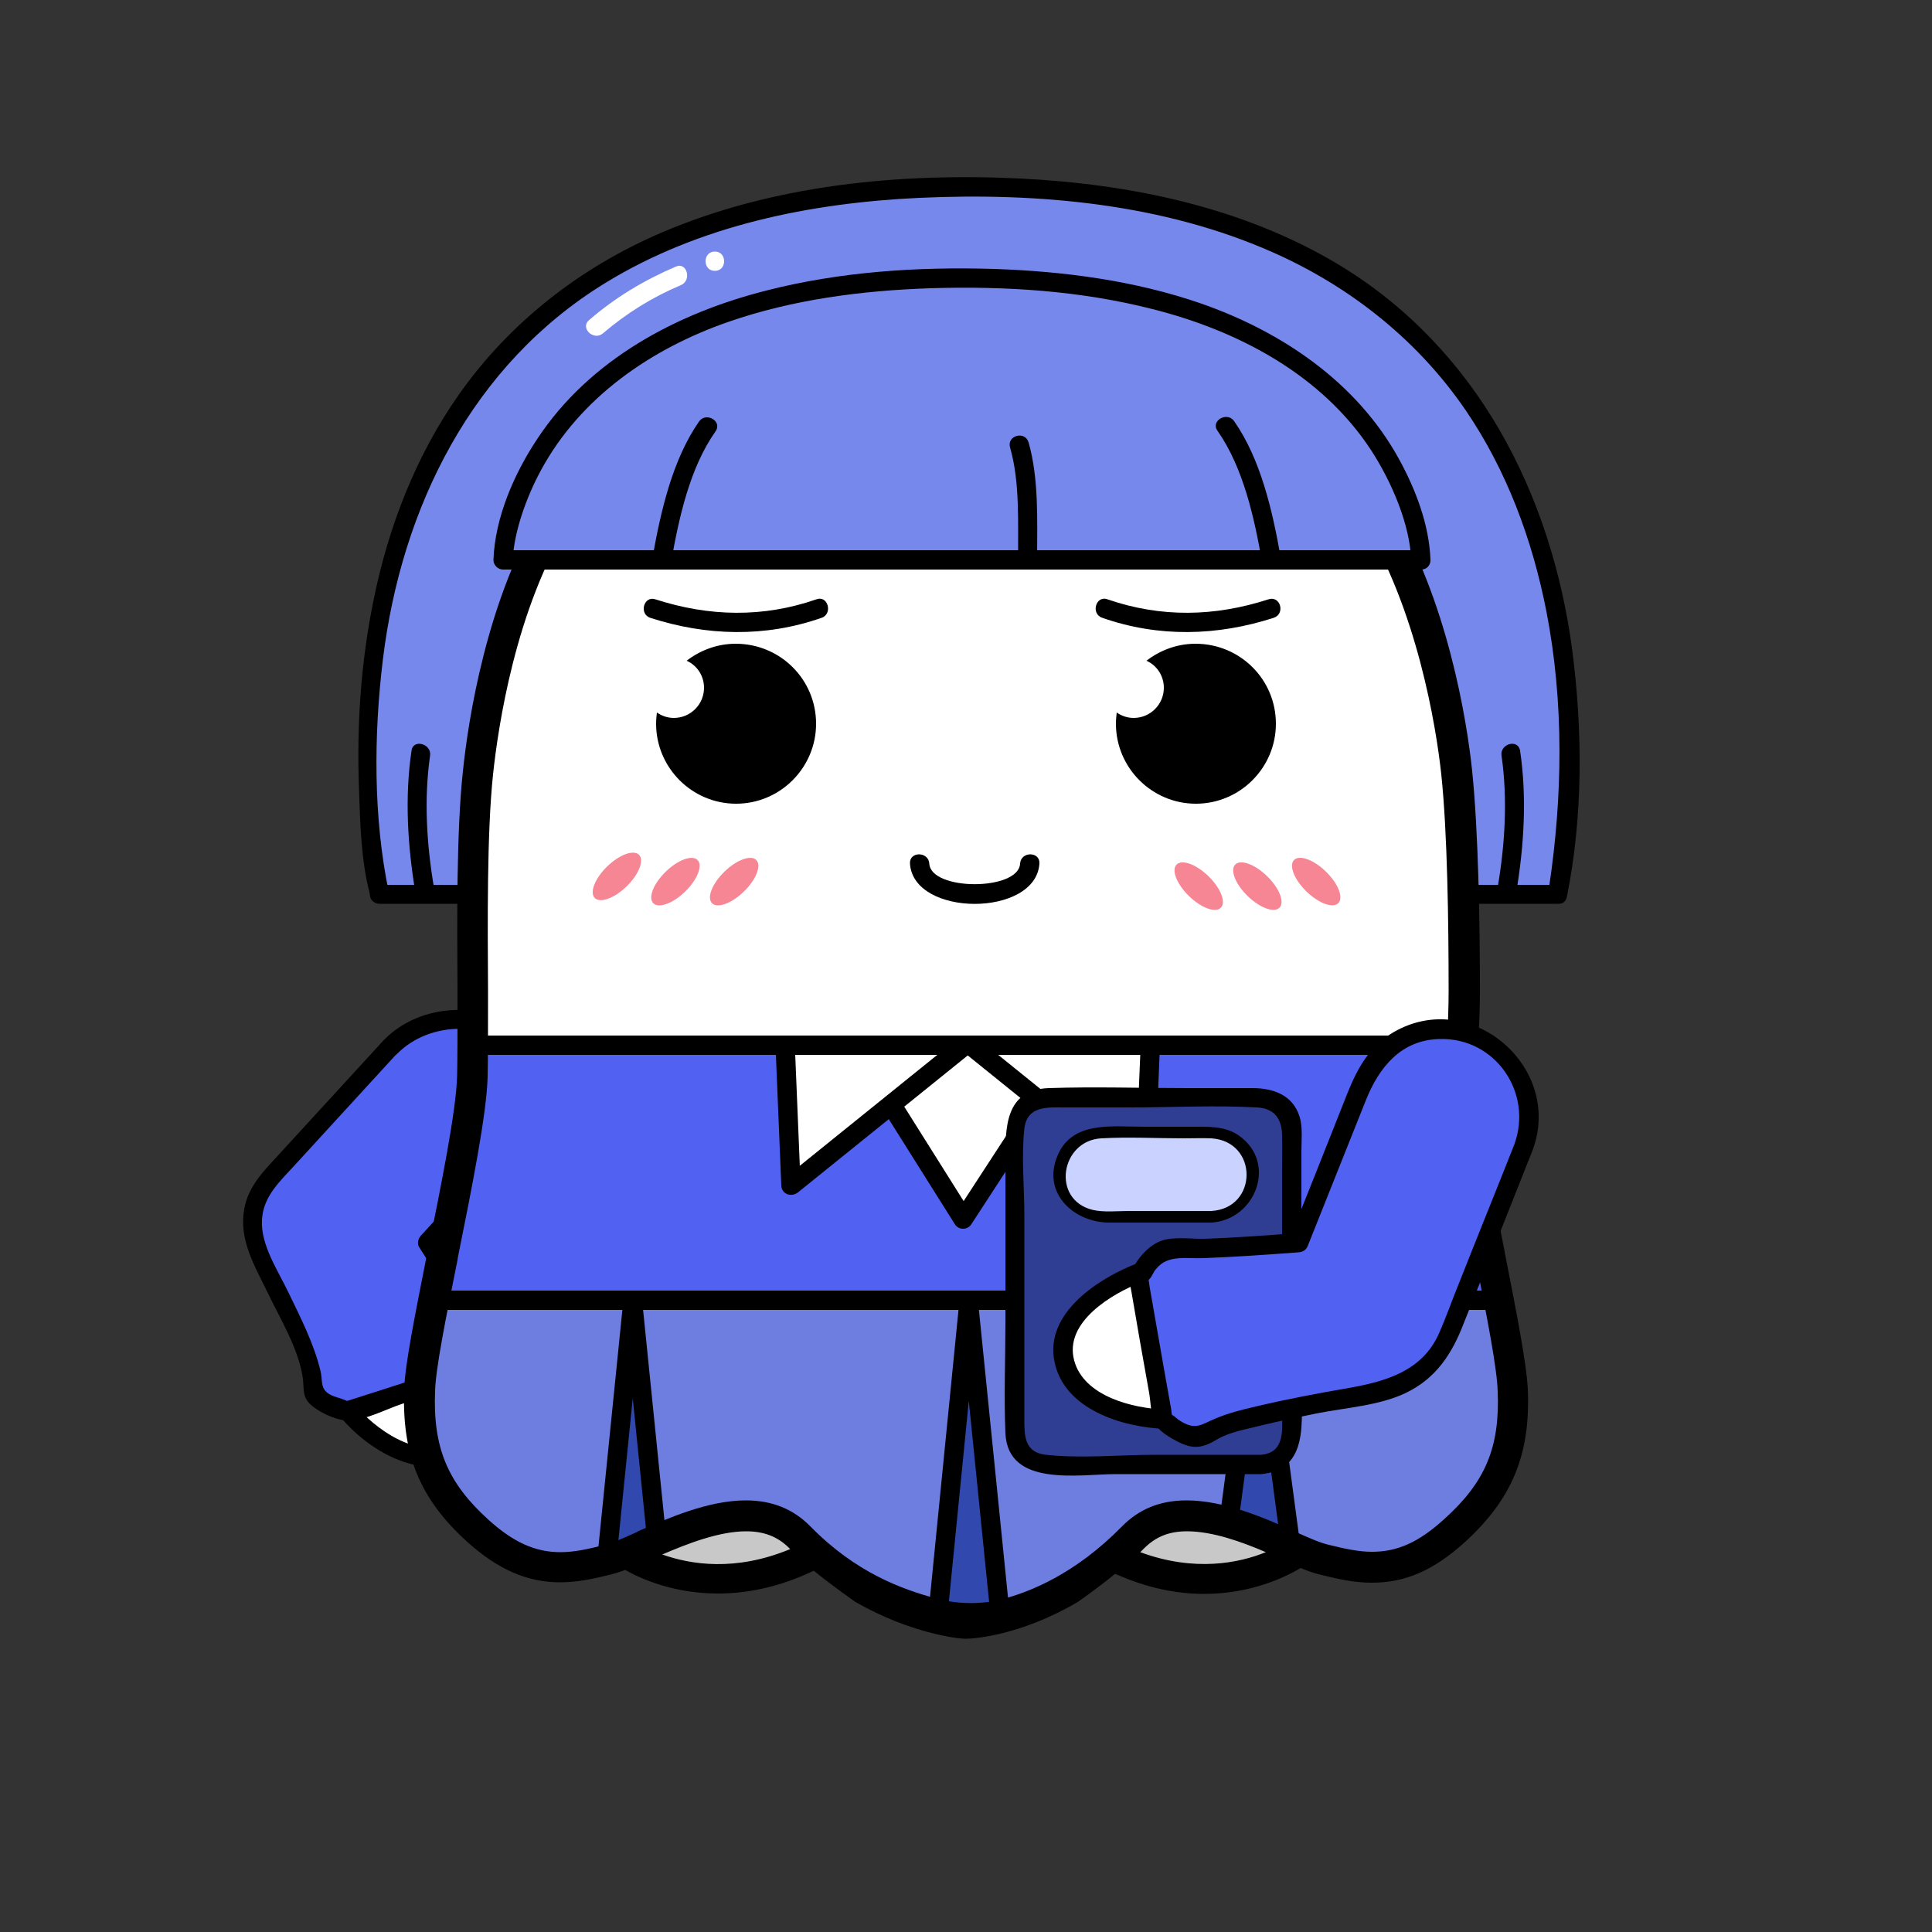 <?xml version="1.0" encoding="utf-8"?>
<!-- Generator: Adobe Illustrator 18.1.1, SVG Export Plug-In . SVG Version: 6.00 Build 0)  -->
<svg version="1.1" id="Layer_1" xmlns="http://www.w3.org/2000/svg" xmlns:xlink="http://www.w3.org/1999/xlink" x="0px" y="0px"
	 viewBox="0 0 500 500" enable-background="new 0 0 500 500" xml:space="preserve">
<rect x="0" y="0" width="500" height="500" fill="#333333" stroke="none"/>
<g>
	<g>
		<path fill="#7788ED" d="M403,232H98.2c0,0-37.7-183,152.4-183S403,232,403,232z"/>
		<g>
			<path d="M403,229c-34.4,0-68.9,0-103.3,0c-54.6,0-109.3,0-163.9,0c-12.5,0-25.1,0-37.6,0c0.8,0.6,1.6,1.2,2.4,1.8
				c-4-19.3-3.9-40.5-1.5-60.2c4.8-39.3,23.1-76.3,57.6-97.4c24.3-14.9,53.1-20.7,81.3-22c30.8-1.4,63,1.5,91.4,14.1
				c20.1,8.9,37.6,22.8,50,41c10.6,15.6,17.2,33.5,20.8,51.9c4.6,23.6,4.2,48,0.7,71.4c-0.1,0.4-0.1,0.8-0.2,1.2
				c-0.6,3.1,4.2,4.5,4.8,1.3c4.2-20.7,4.1-43,1.4-63.8c-5.4-40.6-24.7-78.3-60.6-99.9c-24.7-14.8-53.8-20.8-82.3-22.2
				c-31.2-1.5-63.8,1.6-92.8,14c-21,9-39.3,23.2-52.5,42c-11.1,15.8-18.2,34.2-22,53c-3.3,16-4.4,32.4-3.8,48.7
				c0.3,8.8,0.5,18.4,2.7,27c0.1,0.4,0.1,0.8,0.2,1.2c0.2,1.1,1.4,1.8,2.4,1.8c34.4,0,68.9,0,103.3,0c54.6,0,109.3,0,163.9,0
				c12.5,0,25.1,0,37.6,0C406.2,234,406.2,229,403,229z"/>
		</g>
	</g>
	<g>
		
			<linearGradient id="SVGID_1_" gradientUnits="userSpaceOnUse" x1="160.378" y1="212.637" x2="162.25" y2="212.637" gradientTransform="matrix(-1 0 0 1 552.25 0)">
			<stop  offset="0" style="stop-color:#FFFFFF"/>
			<stop  offset="1" style="stop-color:#000000"/>
		</linearGradient>
		<path fill="url(#SVGID_1_)" d="M390,230.3c0,0,3.4-20.2,1-35.3"/>
		<g>
			<path d="M392.4,231c2-12,2.8-24.6,1-36.7c-0.5-3.2-5.3-1.8-4.8,1.3c1.6,11.1,0.9,22.9-1,34C387.1,232.8,391.9,234.1,392.4,231
				L392.4,231z"/>
		</g>
	</g>
	<g>
		
			<linearGradient id="SVGID_2_" gradientUnits="userSpaceOnUse" x1="490.378" y1="212.637" x2="492.25" y2="212.637" gradientTransform="matrix(1 0 0 1 -382.378 0)">
			<stop  offset="0" style="stop-color:#FFFFFF"/>
			<stop  offset="1" style="stop-color:#000000"/>
		</linearGradient>
		<path fill="url(#SVGID_2_)" d="M109.9,230.3c0,0-3.4-20.2-1-35.3"/>
		<g>
			<path d="M112.3,229.6c-1.9-11.1-2.6-22.9-1-34c0.5-3.1-4.4-4.5-4.8-1.3c-1.8,12.1-1,24.6,1,36.7
				C108,234.1,112.8,232.8,112.3,229.6L112.3,229.6z"/>
		</g>
	</g>
</g>
<g>
	<g>
		<path fill="#FFFFFF" d="M125.5,353.2l-35.8,11.6c0,0,12.6,15.4,26.6,11.6S125.5,353.2,125.5,353.2z"/>
		<g>
			<path d="M124.9,350.8c-11.9,3.9-23.9,7.8-35.8,11.6c-1.9,0.6-2.3,2.7-1.1,4.2c7.2,8.7,20.4,16.6,31.8,11.3
				c9.3-4.4,10.3-16.5,8.2-25.3c-0.7-3.1-5.6-1.8-4.8,1.3c1.6,6.8,1.2,16.9-6.4,19.9c-9.2,3.6-19.6-3.8-25.3-10.6
				c-0.4,1.4-0.7,2.8-1.1,4.2c11.9-3.9,23.9-7.8,35.8-11.6C129.3,354.6,127.9,349.8,124.9,350.8z"/>
		</g>
	</g>
	<g>
		<path fill="#5161F2" d="M101,271l-31.4,34.2c-3.6,4-5.1,9.5-4,15.1c0.4,2.1,1.2,4.2,2.4,6.2c0,0,14.1,27.8,12.8,32.1
			s9.2,6.6,9.2,6.6l34.2-11.1c0,0,5.5-6,1.9-9.7c-3.5-3.8-15.6-22.7-15.6-22.7l26.6-29c7.2-7.9,5.2-19.1-4.6-24.9l-0.8-0.5
			C122.1,261.5,108.2,263.2,101,271z"/>
		<g>
			<path d="M99.3,269.2c-8.8,9.6-17.7,19.3-26.5,28.9c-4.1,4.5-8.5,8.6-9.6,14.8c-1.4,7.9,2.6,14.5,5.9,21.3
				c3.3,6.9,8.3,15,9.3,22.7c0.3,2.8-0.2,4.7,2.2,6.8c2.1,1.8,5.9,3.6,8.7,3.9c4.5,0.4,10.5-2.9,14.8-4.3c6.6-2.1,13.6-3.9,20.1-6.5
				c2.3-0.9,3.5-2.6,4.6-4.9c2.1-4.3,0.9-7.2-1.9-10.6c-5.2-6.6-9.6-13.8-14.1-20.9c-0.1,1-0.3,2-0.4,3c9.1-9.9,19.1-19.5,27.5-30
				c7.7-9.6,3.6-22-6.3-28C122.7,259,108.1,260.2,99.3,269.2c-2.3,2.3,1.3,5.8,3.5,3.5c8.5-8.6,24.1-8.7,32.4,0.3
				c6.5,6.9,3.2,14.6-2.2,20.5c-8,8.8-16.1,17.6-24.1,26.3c-0.7,0.8-1,2.1-0.4,3c3.3,5.2,6.7,10.4,10.2,15.5
				c1.6,2.4,4.2,4.8,5.5,7.4c1.3,2.7,0,3.9-1.3,6.2c-0.3,0.6,1.5-0.5-0.1,0c-11,3.6-22,7.2-33.1,10.7c0.2-0.1,1.5,0.5-0.3-0.2
				c-1.3-0.6-2.7-0.8-4-1.5c-2.7-1.5-1.8-3.6-2.5-6.3c-1.7-6.9-5.1-13.6-8.2-20c-2.7-5.7-7.3-12.4-6.9-18.9
				c0.3-6.2,4.8-10.1,8.7-14.4c8.7-9.5,17.5-19.1,26.2-28.6C105,270.4,101.4,266.9,99.3,269.2z"/>
		</g>
	</g>
</g>
<path fill="#FFFFFF" d="M391.7,357.2c-0.3-6.5-2.8-19.4-5.8-34.4l-0.1-0.5c-3.2-16-6.9-35.9-7.1-44.6c-0.1-5.4,0.3-13.2,0.3-21.4
	v-0.4c0-16.9-0.1-40.1-1.7-55.3c-1.3-12.5-6.1-44-20.8-67.6c-13.6-21.8-30.2-35.9-51.9-44.7c-19.9-8-56.3-8.9-57.3-8.9
	c-9.3,0-33.2,0.8-53,8.8c-21.7,8.8-38.1,23-51.8,44.8c-14.7,23.5-19.4,55.1-20.7,67.6c-1.6,15.2-1.5,38.4-1.3,55.3l0,3.9
	c0,6.8,0,13.3-0.1,17.9c-0.2,8.8-4.2,28.6-7.4,44.6l-0.2,0.6c-3,14.9-5.5,27.8-5.8,34.3c-0.6,16.6,4.1,27.8,16.1,38.7
	c7.7,7,15.2,10.2,23.4,10.2c4.5,0,8.5-0.9,12.8-2c1.2-0.3,2.4-0.7,3.7-1.2c4.4,2.4,12.6,6,23.5,6c7.1,0,15.3-1.5,24.2-5.8
	c5.1,4.2,10.5,8.2,10.5,8.2c13.9,7.9,25.9,9.6,27.7,9.6h0.4c1.8,0,13.8-1.1,28.2-9.6c0,0,4.7-3.4,9.5-7.3c8.3,3.7,15.9,5,22.5,5
	c11.8,0,20.5-4.2,24.5-6.6c1.9,0.8,3.6,1.4,5.3,1.8c4.4,1.1,8.4,2,12.8,2c8.4,0,15.6-3.2,23.4-10.2
	C387.7,385.1,392.3,373.9,391.7,357.2z"/>
<path fill="#6E7EE0" d="M374.8,394.7c-6.5,6-12.1,8.5-18.7,8.5c-3.7,0-7.1-0.8-11.3-1.8c-2.2-0.5-4.9-1.8-8.4-3.2l-0.6-0.3
	c-7.7-3.5-18.2-8.2-28.1-8.2c-6.9,0-12.4,2.3-16.9,6.9c-12,12.3-23.9,17.3-31.7,19.2c-0.2,0.1-7.7,2.1-16.6-0.4
	c-8.9-2.5-20.9-6.7-32.7-18.9c-4.5-4.6-10.1-6.9-17-6.9c-9.8,0-20.3,4.6-28.2,8.1l-0.3,0.2c-3.6,1.6-6.3,2.9-8.6,3.4
	c-4.1,1-7.6,1.8-11.3,1.8c-6.5,0-12.3-2.6-18.7-8.5c-10.7-9.8-14.5-18.5-13.9-33.5c0.2-4.6,1.7-13.2,3.7-23.3H385
	c2,10.1,3.5,18.7,3.7,23.3C389.3,376.2,385.4,385,374.8,394.7z"/>
<path fill="#C8C8C8" d="M288.4,401.1c0,0,8.6-6.5,18.1-7.6c9.5-1.1,25.7,5.9,25.7,5.9s-5.3,10.8-15.4,10.5S288.4,401.1,288.4,401.1z
	"/>
<path fill="#C8C8C8" d="M163.1,401.1c0,0,8.6-6.5,18.1-7.6c9.5-1.1,25.7,5.9,25.7,5.9s-5.3,10.8-15.4,10.5
	C181.4,409.8,163.1,401.1,163.1,401.1z"/>
<path fill="#5161F2" d="M385.5,337H113.7c0.6-4,1.4-7.5,2.1-11.2l0.1-1c3.6-17.4,7.6-36.6,7.9-46.3c0.1-2.3,0.1-5.5,0.1-7.5H376
	c-0.1,2-0.2,5-0.2,7.3c0.3,9.6,4,29,7.6,46.5l0,1.1C384.1,329.6,384.8,333,385.5,337z"/>
<g>
	<polyline fill="#3149AF" points="258.7,416.7 250.7,337.7 242.7,418.2 259,417.4 	"/>
	<g>
		<path d="M261.2,416.7c-2.7-26.4-5.3-52.7-8-79.1c-0.3-3.2-4.7-3.2-5,0c-2.7,26.9-5.3,53.7-8,80.6c-0.1,1.3,1.3,2.6,2.5,2.5
			c5.4-0.3,10.9-0.6,16.3-0.9c3.2-0.2,3.2-5.2,0-5c-5.4,0.3-10.9,0.6-16.3,0.9c0.8,0.8,1.7,1.7,2.5,2.5c2.7-26.9,5.3-53.7,8-80.6
			c-1.7,0-3.3,0-5,0c2.7,26.4,5.3,52.7,8,79.1C256.5,419.9,261.5,419.9,261.2,416.7L261.2,416.7z"/>
	</g>
</g>
<g>
	<polyline fill="#3149AF" points="163.7,337.7 157.2,402 170.1,399.8 163.8,337.7 	"/>
	<g>
		<path d="M161.2,337.7c-2.2,21.4-4.3,42.9-6.5,64.3c-0.2,1.8,1.7,2.7,3.2,2.4c4.3-0.7,8.6-1.4,12.9-2.2c1-0.2,1.9-1.4,1.8-2.4
			c-2.1-20.7-4.2-41.4-6.3-62.1c-0.3-3.2-5.3-3.2-5,0c2.1,20.7,4.2,41.4,6.3,62.1c0.6-0.8,1.2-1.6,1.8-2.4
			c-4.3,0.7-8.6,1.4-12.9,2.2c1.1,0.8,2.1,1.6,3.2,2.4c2.2-21.4,4.3-42.9,6.5-64.3C166.5,334.5,161.5,334.5,161.2,337.7L161.2,337.7
			z"/>
	</g>
</g>
<g>
	<polyline fill="#3149AF" points="325.5,337.7 317.9,394.7 333.7,397.6 325.7,337.7 	"/>
	<g>
		<path d="M323,337.7c-2.5,19-5.1,38-7.6,57.1c-0.1,1,0.9,2.2,1.8,2.4c5.3,0.9,10.5,1.9,15.8,2.8c1.4,0.2,3.4-0.7,3.2-2.4
			c-2.7-20-5.3-39.9-8-59.9c-0.4-3.1-5.4-3.2-5,0c2.7,20,5.3,39.9,8,59.9c1.1-0.8,2.1-1.6,3.2-2.4c-5.3-0.9-10.5-1.9-15.8-2.8
			c0.6,0.8,1.2,1.6,1.8,2.4c2.5-19,5.1-38,7.6-57.1C328.4,334.5,323.4,334.5,323,337.7L323,337.7z"/>
	</g>
</g>
<path d="M395.4,359.6c-0.3-6.6-2.9-19.8-5.9-35.1l-0.1-0.6c-3.3-16.3-6.8-36.6-7-45.5c-0.1-5.6,0.6-13.5,0.6-21.9v-0.4
	c0-17.3-0.4-40.9-2-56.5c-1.3-12.7-6.4-44.9-21.4-69c-13.9-22.3-30.9-36.7-53-45.6c-20.3-8.2-57.5-9.1-58.6-9.1
	c-9.5,0-33.9,0.8-54.2,9c-22.1,9-39,23.5-52.9,45.7c-15,24-19.8,56.3-21.1,69c-1.7,15.6-1.5,39.2-1.4,56.5l0,4c0,7,0,13.5-0.1,18.3
	c-0.2,9-4.3,29.2-7.6,45.5l-0.2,0.7c-3,15.3-5.7,28.4-5.9,35c-0.6,17,4.1,28.4,16.4,39.5c7.9,7.1,15.5,10.4,23.9,10.4
	c4.6,0,8.6-0.9,13.1-2c1.2-0.3,2.5-0.7,3.8-1.2c4.4,2.5,12.9,6.1,24,6.1c7.2,0,15.6-1.5,24.8-5.9c5.3,4.3,10.7,8,10.8,8.1
	c14.2,8.1,26.5,9.5,28.3,9.5h0.4c1.8,0,14-0.8,28.8-9.5c0,0,4.8-3.3,9.7-7.3c8.5,3.8,16.2,5.2,23,5.2c12.1,0,21-4.3,25-6.7
	c1.9,0.8,3.7,1.4,5.4,1.8c4.5,1.1,8.5,2,13.1,2c8.6,0,15.9-3.2,23.9-10.4C391.3,388,396.1,376.5,395.4,359.6z M171.4,402.3
	c6.5-2.8,14.7-6,21.7-6c4.7,0,8.2,1.4,11.2,4.4l0.2,0.2C190.3,406.8,178.7,404.9,171.4,402.3z M295.1,401.7c0.3-0.3,0.6-0.6,0.9-0.9
	c3.1-3.1,6.5-4.5,11.2-4.5c6.6,0,14.1,2.7,20.4,5.4C320.7,404.5,309.2,406.9,295.1,401.7z M373.7,393.2c-6.5,5.9-12,8.4-18.6,8.4
	c-3.6,0-7.1-0.8-11.2-1.8c-2.2-0.5-4.9-1.7-8.3-3.2l-0.6-0.3c-7.6-3.4-18.1-8-27.9-8c-6.8,0-12.3,2.2-16.8,6.8
	c-11.9,12.1-23.7,17-31.5,18.9c-0.2,0.1-7.7,2.1-16.5-0.3c-8.8-2.4-20.7-6.6-32.5-18.6c-4.5-4.6-10-6.8-16.8-6.8
	c-9.7,0-20.1,4.6-27.9,8l-0.3,0.2c-3.5,1.6-6.3,2.8-8.6,3.4c-4.1,1-7.5,1.8-11.2,1.8c-6.5,0-12.2-2.6-18.6-8.4
	c-10.6-9.6-14.4-18.7-13.8-33.4c0.2-6,2.8-18.9,5.8-33.8l0.1-0.7c3.5-17.4,7.5-37.2,7.7-46.9c0.1-4.9,0.1-11.5,0.1-18.5l0-4
	c-0.1-17.1-0.3-40.5,1.3-55.6c1.3-12.2,5.8-43,20-65.6c13-20.8,28.6-34.3,49.1-42.6c19-7.7,42.1-8.8,51.2-8.8
	c0.8,0,36.5,0.9,55.5,8.5c20.5,8.3,36.1,22,49.1,42.8c14.2,22.7,19.2,53.5,20.5,65.7c1.6,15.1,1.9,38.6,1.9,55.7v0.4
	c0,8.4-0.7,16.4-0.5,22.1c0.3,9.6,4,29.4,7.5,46.9l0,0.6c3,15,5.5,27.9,5.7,33.9C388.2,374.6,384.4,383.6,373.7,393.2z"/>
<path d="M330.2,187.3c0,11.4-9.3,20.7-20.7,20.7s-20.7-9.3-20.7-20.7c0-1,0.1-1.9,0.2-2.9c1.3,0.9,2.8,1.4,4.4,1.4
	c4.3,0,7.8-3.5,7.8-7.8c0-3.1-1.8-5.8-4.5-7c3.5-2.7,7.9-4.4,12.7-4.4C320.9,166.6,330.2,175.8,330.2,187.3z"/>
<path d="M211.2,187.3c0,11.4-9.3,20.7-20.7,20.7c-11.4,0-20.7-9.3-20.7-20.7c0-1,0.1-1.9,0.2-2.9c1.3,0.9,2.8,1.4,4.4,1.4
	c4.3,0,7.8-3.5,7.8-7.8c0-3.1-1.8-5.8-4.5-7c3.5-2.7,7.9-4.4,12.7-4.4C201.9,166.6,211.2,175.8,211.2,187.3z"/>
<ellipse transform="matrix(0.717 -0.697 0.697 0.717 -112.934 175.509)" fill="#F68694" cx="159.7" cy="226.8" rx="8" ry="3.6"/>
<ellipse transform="matrix(0.717 -0.697 0.697 0.717 -109.517 186.454)" fill="#F68694" cx="174.8" cy="228.1" rx="8" ry="3.6"/>
<ellipse transform="matrix(0.717 -0.697 0.697 0.717 -105.219 197.042)" fill="#F68694" cx="190" cy="228.1" rx="8" ry="3.6"/>
<ellipse transform="matrix(-0.717 -0.697 0.697 -0.717 425.853 629.091)" fill="#F68694" cx="340.6" cy="228.1" rx="8" ry="3.6"/>
<ellipse transform="matrix(-0.717 -0.697 0.697 -0.717 398.896 620.677)" fill="#F68694" cx="325.5" cy="229.4" rx="8" ry="3.6"/>
<ellipse transform="matrix(-0.717 -0.697 0.697 -0.717 372.82 610.089)" fill="#F68694" cx="310.3" cy="229.4" rx="8" ry="3.6"/>
<g>
	<g>
		<path d="M168.3,159.9c14.6,4.7,29.7,5.1,44.3,0c3-1,1.7-5.9-1.3-4.8c-13.8,4.8-27.8,4.5-41.7,0
			C166.6,154.1,165.3,158.9,168.3,159.9L168.3,159.9z"/>
	</g>
</g>
<g>
	<g>
		<path d="M328.3,155.1c-13.9,4.5-27.8,4.8-41.7,0c-3-1.1-4.4,3.8-1.3,4.8c14.6,5.1,29.7,4.7,44.3,0
			C332.7,158.9,331.4,154.1,328.3,155.1L328.3,155.1z"/>
	</g>
</g>
<g>
	<g>
		<path d="M122,273c28.8,0,57.6,0,86.4,0c45.9,0,91.7,0,137.6,0c10.4,0,20.9,0,31.3,0c3.2,0,3.2-5,0-5c-28.8,0-57.6,0-86.4,0
			c-45.9,0-91.7,0-137.6,0c-10.4,0-20.9,0-31.3,0C118.8,268,118.8,273,122,273L122,273z"/>
	</g>
</g>
<g>
	<g>
		<path d="M111,339c31.1,0,62.3,0,93.4,0c49.6,0,99.2,0,148.8,0c11.3,0,22.7,0,34,0c3.2,0,3.2-5,0-5c-31.1,0-62.3,0-93.4,0
			c-49.6,0-99.2,0-148.8,0c-11.3,0-22.7,0-34,0C107.8,334,107.8,339,111,339L111,339z"/>
	</g>
</g>
<g>
	<polygon fill="#FFFFFF" points="278.7,271 249.3,316 221,271 	"/>
	<g>
		<path d="M276.5,269.2c-9.8,15-19.5,30-29.3,45c1.4,0,2.9,0,4.3,0c-9.4-15-18.9-30-28.3-45c-0.7,1.3-1.4,2.5-2.2,3.8
			c19.2,0,38.4,0,57.7,0c3.2,0,3.2-5,0-5c-19.2,0-38.4,0-57.7,0c-1.8,0-3.2,2.1-2.2,3.8c9.4,15,18.9,30,28.3,45c1,1.6,3.3,1.6,4.3,0
			c9.8-15,19.5-30,29.3-45C282.6,269.1,278.3,266.6,276.5,269.2z"/>
	</g>
</g>
<g>
	<polygon fill="#FFFFFF" points="249.7,271 204.6,307.3 203.2,271 	"/>
	<g>
		<path d="M247.9,268.7c-15,12.1-30,24.2-45,36.3c1.4,0.6,2.8,1.2,4.3,1.8c-0.5-12.1-1-24.2-1.5-36.3c-0.8,0.8-1.7,1.7-2.5,2.5
			c15.5,0,31,0,46.5,0c3.2,0,3.2-5,0-5c-15.5,0-31,0-46.5,0c-1.3,0-2.6,1.1-2.5,2.5c0.5,12.1,1,24.2,1.5,36.3
			c0.1,2.3,2.6,3.1,4.3,1.8c15-12.1,30-24.2,45-36.3C253.9,270.3,250.4,266.7,247.9,268.7z"/>
	</g>
</g>
<g>
	<polygon fill="#FFFFFF" points="251.2,271 296.2,307.3 297.7,271 	"/>
	<g>
		<path d="M249.4,272.3c15,12.1,30,24.2,45,36.3c1.7,1.3,4.2,0.5,4.3-1.8c0.5-12.1,1-24.2,1.5-36.3c0.1-1.4-1.2-2.5-2.5-2.5
			c-15.5,0-31,0-46.5,0c-3.2,0-3.2,5,0,5c15.5,0,31,0,46.5,0c-0.8-0.8-1.7-1.7-2.5-2.5c-0.5,12.1-1,24.2-1.5,36.3
			c1.4-0.6,2.8-1.2,4.3-1.8c-15-12.1-30-24.2-45-36.3C250.4,266.7,246.9,270.2,249.4,272.3z"/>
	</g>
</g>
<g>
	<g>
		<path fill="#2F3E93" d="M326.3,379h-55.7c-4.4,0-8-3.6-8-8v-79c0-4.4,3.6-8,8-8h55.7c4.4,0,8,3.6,8,8v79
			C334.3,375.4,330.7,379,326.3,379z"/>
		<g>
			<path d="M326.3,376.5c-9.1,0-18.2,0-27.3,0c-9.2,0-19.1,1-28.3,0c-5.5-0.6-5.6-4.8-5.6-8.9c0-4.6,0-9.2,0-13.9
				c0-13,0-26.1,0-39.1c0-7.4-0.8-15.2,0-22.5c0.7-6,6-5.5,10.5-5.5c5.6,0,11.3,0,16.9,0c10.8,0,21.8-0.6,32.7,0
				c4.5,0.2,6.5,2.8,6.6,7.1c0.1,3.6,0,7.3,0,10.9c0,14.5,0,28.9,0,43.4c0,5.8,0,11.6,0,17.4C331.8,369.8,332.7,376,326.3,376.5
				c-3.2,0.3-3.2,5.3,0,5c12.6-1,10.5-14,10.5-23c0-14.3,0-28.6,0-43c0-5.8,0-11.7,0-17.5c0-2.9,0.4-6.3-0.5-9.1
				c-1.8-5.6-6.9-7.3-12.2-7.3c-5.6,0-11.2,0-16.8,0c-12,0-24-0.4-35.9,0c-11.4,0.4-11.2,10.4-11.2,18.8c0,13.8,0,27.7,0,41.5
				c0,9.6-0.4,19.4,0,29c0.6,14.1,19.1,10.6,28.6,10.6c12.5,0,25.1,0,37.6,0C329.5,381.5,329.5,376.5,326.3,376.5z"/>
		</g>
	</g>
	<g>
		<path fill="#CAD2FF" d="M313.5,314.9H285c-6,0-10.9-4.9-10.9-10.9l0,0c0-6,4.9-10.9,10.9-10.9h28.5c6,0,10.9,4.9,10.9,10.9l0,0
			C324.4,310,319.5,314.9,313.5,314.9z"/>
		<g>
			<path d="M313.5,313.4c-7.1,0-14.3,0-21.4,0c-2.9,0-6.5,0.4-9.4-0.3c-10.7-2.7-8.2-17.9,2.3-18.5c7.1-0.4,14.3,0,21.4,0
				c2.4,0,4.7-0.1,7.1,0C325.7,295.4,325.6,312.7,313.5,313.4c-1.9,0.1-1.9,3.1,0,3c11.5-0.7,17.2-15.6,7-22.6
				c-3.1-2.1-6.6-2.2-10.2-2.2c-4.8,0-9.7,0-14.5,0c-8.1,0-18.5-1.6-22.2,7.7c-3.9,9.6,4.4,17.1,13.5,17.1c8.8,0,17.7,0,26.5,0
				C315.5,316.4,315.5,313.4,313.5,313.4z"/>
		</g>
	</g>
</g>
<g>
	<g>
		<path fill="#FFFFFF" d="M295,329.3l6.6,38c0,0-22.8-0.7-26.2-15.1S295,329.3,295,329.3z"/>
		<g>
			<path d="M292.6,330c2.2,12.7,4.4,25.4,6.6,38c0.8-1.1,1.6-2.1,2.4-3.2c-8.4-0.3-21.1-3.4-23.6-12.7c-2.7-10,9.9-17.4,17.7-20.4
				c3-1.1,1.7-6-1.3-4.8c-10.1,3.9-24.1,12.9-21.5,25.5c2.5,12.4,17.6,17,28.7,17.4c1.8,0.1,2.7-1.6,2.4-3.2
				c-2.2-12.7-4.4-25.4-6.6-38C296.9,325.5,292.1,326.8,292.6,330z"/>
		</g>
	</g>
	<g>
		<path fill="#5161F2" d="M394.3,296.8l-19.5,48.9c-2.3,5.7-7.3,10.5-13.8,13.2c-2.4,1-5,1.7-7.8,2c0,0-36.7,6-40.5,9.9
			c-3.8,3.9-11.7-3.5-11.7-3.5l-6.4-36.3c0,0,3.4-8.5,9.2-8s32.1-1.5,32.1-1.5l16.5-41.4c4.5-11.2,17.3-16.8,28.6-12.3l0.9,0.4
			C393.3,272.7,398.8,285.6,394.3,296.8z"/>
		<g>
			<path d="M391.9,296.2c-4.7,11.9-9.5,23.7-14.2,35.6c-1.8,4.4-3.4,9-5.3,13.3c-4.3,9.7-13.7,12.4-23.3,14.1
				c-8.1,1.4-16.1,2.9-24.1,4.8c-3.5,0.8-7.1,1.7-10.4,3.1c-3.7,1.5-5.1,3.2-9.2,0.6c-0.7-0.4-1.3-1.1-2-1.5c-0.9-0.5-0.4-0.6,0,0.5
				c-0.2-0.6-0.2-1.3-0.3-2c-0.6-3.2-1.1-6.3-1.7-9.5c-1.3-7.4-2.6-14.9-3.9-22.3c-0.1-0.8-0.2-1.7-0.4-2.4c0.4,1.4-0.7,1.6,0.4,0.5
				c0.7-0.7,1-1.9,1.7-2.6c3-3.8,7.9-2.6,12.3-2.8c8.2-0.3,16.4-0.9,24.6-1.5c1.2-0.1,2-0.7,2.4-1.8c5-12.5,10-25.1,15-37.6
				c3.4-8.5,9.1-15.6,19.1-15.8C387,268.5,396.8,282.8,391.9,296.2c-1.1,3,3.7,4.3,4.8,1.3c7.8-21.4-16.1-41.9-36-30.4
				c-6.2,3.6-9.3,9.2-11.9,15.6c-2.8,7.1-5.6,14.1-8.4,21.2c-2.3,5.7-4.5,11.3-6.8,17c0.8-0.6,1.6-1.2,2.4-1.8
				c-8,0.6-16.1,1.2-24.1,1.5c-3.6,0.1-8.3-0.7-11.6,0.6c-3.3,1.3-6.5,5-7.6,8.4c-0.6,1.8-0.1,3.3,0.2,5.2c0.7,4.1,1.4,8.1,2.1,12.2
				c0.8,4.5,1.6,9,2.4,13.5c0.4,2.3,0.4,5.3,1.3,7.5c1,2.4,4.3,4.2,6.5,5.3c3.9,1.9,6.3,1.3,9.8-0.8c3.2-1.9,7.5-2.6,11-3.5
				c4.9-1.2,9.8-2.2,14.7-3.2c7.5-1.5,16.2-2,23.1-5.3c7.9-3.8,12-10.2,15-18c6-15,12-30,17.9-45
				C397.9,294.5,393.1,293.2,391.9,296.2z"/>
		</g>
	</g>
</g>
<g>
	<g>
		<path d="M235.5,223.5c0.9,13.9,32.6,13.9,33.5,0c0.2-3.2-4.8-3.2-5,0c-0.4,7.1-23.1,7.1-23.5,0
			C240.3,220.3,235.3,220.3,235.5,223.5L235.5,223.5z"/>
	</g>
</g>
<g>
	<g>
		<path fill="#7788ED" d="M367.8,145H130.3c0,0,2.4-72.9,118.8-72.9S367.8,145,367.8,145z"/>
		<g>
			<path d="M367.8,142.4c-26.8,0-53.6,0-80.5,0c-42.6,0-85.1,0-127.7,0c-9.8,0-19.6,0-29.4,0c0.8,0.8,1.7,1.7,2.5,2.5
				c0.3-7.2,3.5-16.2,7.3-23.2c10.2-18.9,28.6-31.5,48.5-38.4c16.7-5.8,34.5-8.1,52.2-8.7c19.3-0.6,38.8,0.6,57.6,5.4
				c22.2,5.6,43.8,17,56.6,36.6c5.3,8.2,10,19.2,10.3,28.3c0.1,3.2,5.1,3.2,5,0c-0.3-9.1-3.9-18.4-8.2-26.2
				c-10.9-19.8-30.3-32.9-51.3-40.2c-17.1-5.9-35.4-8.3-53.5-8.9c-19.7-0.6-39.8,0.7-58.9,5.6c-23.3,5.9-45.7,17.9-59.2,38.3
				c-6,9-11,20.4-11.4,31.4c0,1.4,1.2,2.5,2.5,2.5c26.8,0,53.6,0,80.5,0c42.6,0,85.1,0,127.7,0c9.8,0,19.6,0,29.4,0
				C371,147.4,371,142.4,367.8,142.4z"/>
		</g>
	</g>
	<g>
		<linearGradient id="SVGID_3_" gradientUnits="userSpaceOnUse" x1="171.25" y1="127.469" x2="183" y2="127.469">
			<stop  offset="0" style="stop-color:#FFFFFF"/>
			<stop  offset="1" style="stop-color:#000000"/>
		</linearGradient>
		<path fill="url(#SVGID_3_)" d="M171.3,144.7c0,0,4.3-24.2,11.8-34.4"/>
		<g>
			<path d="M173.7,145.4c2-11.4,4.8-24.3,11.5-33.8c1.8-2.6-2.5-5.1-4.3-2.5c-6.9,9.9-9.9,23.3-12,35
				C168.3,147.2,173.1,148.5,173.7,145.4L173.7,145.4z"/>
		</g>
	</g>
	<g>
		
			<linearGradient id="SVGID_4_" gradientUnits="userSpaceOnUse" x1="223.25" y1="127.469" x2="235" y2="127.469" gradientTransform="matrix(-1 0 0 1 552.25 0)">
			<stop  offset="0" style="stop-color:#FFFFFF"/>
			<stop  offset="1" style="stop-color:#000000"/>
		</linearGradient>
		<path fill="url(#SVGID_4_)" d="M329,144.7c0,0-4.3-24.2-11.8-34.4"/>
		<g>
			<path d="M331.4,144c-2.1-11.8-5.1-25.1-12-35c-1.8-2.6-6.2-0.1-4.3,2.5c6.7,9.6,9.5,22.5,11.5,33.8
				C327.2,148.5,332,147.2,331.4,144L331.4,144z"/>
		</g>
	</g>
	<g>
		
			<linearGradient id="SVGID_5_" gradientUnits="userSpaceOnUse" x1="286.302" y1="129.906" x2="288.458" y2="129.906" gradientTransform="matrix(-1 0 0 1 552.25 0)">
			<stop  offset="0" style="stop-color:#FFFFFF"/>
			<stop  offset="1" style="stop-color:#000000"/>
		</linearGradient>
		<path fill="url(#SVGID_5_)" d="M265.9,144.7c0,0,0-22.9-2.2-29.6"/>
		<g>
			<path d="M268.4,144.7c0-9.8,0.5-20.7-2.2-30.2c-0.9-3.1-5.7-1.8-4.8,1.3c2.6,9,2,19.6,2.1,28.9
				C263.5,147.9,268.5,147.9,268.4,144.7L268.4,144.7z"/>
		</g>
	</g>
</g>
<g>
	<g>
		<g>
			<path fill="#FFFFFF" d="M156,86.3c6.1-5.2,12.8-9.4,20.2-12.5c2.9-1.2,1.6-6.1-1.3-4.8c-8.2,3.5-15.7,8-22.4,13.8
				C150,84.8,153.6,88.3,156,86.3L156,86.3z"/>
		</g>
	</g>
	<g>
		<g>
			<path fill="#FFFFFF" d="M185,70.1c3.2,0,3.2-5,0-5C181.8,65.1,181.8,70.1,185,70.1L185,70.1z"/>
		</g>
	</g>
</g>
</svg>
